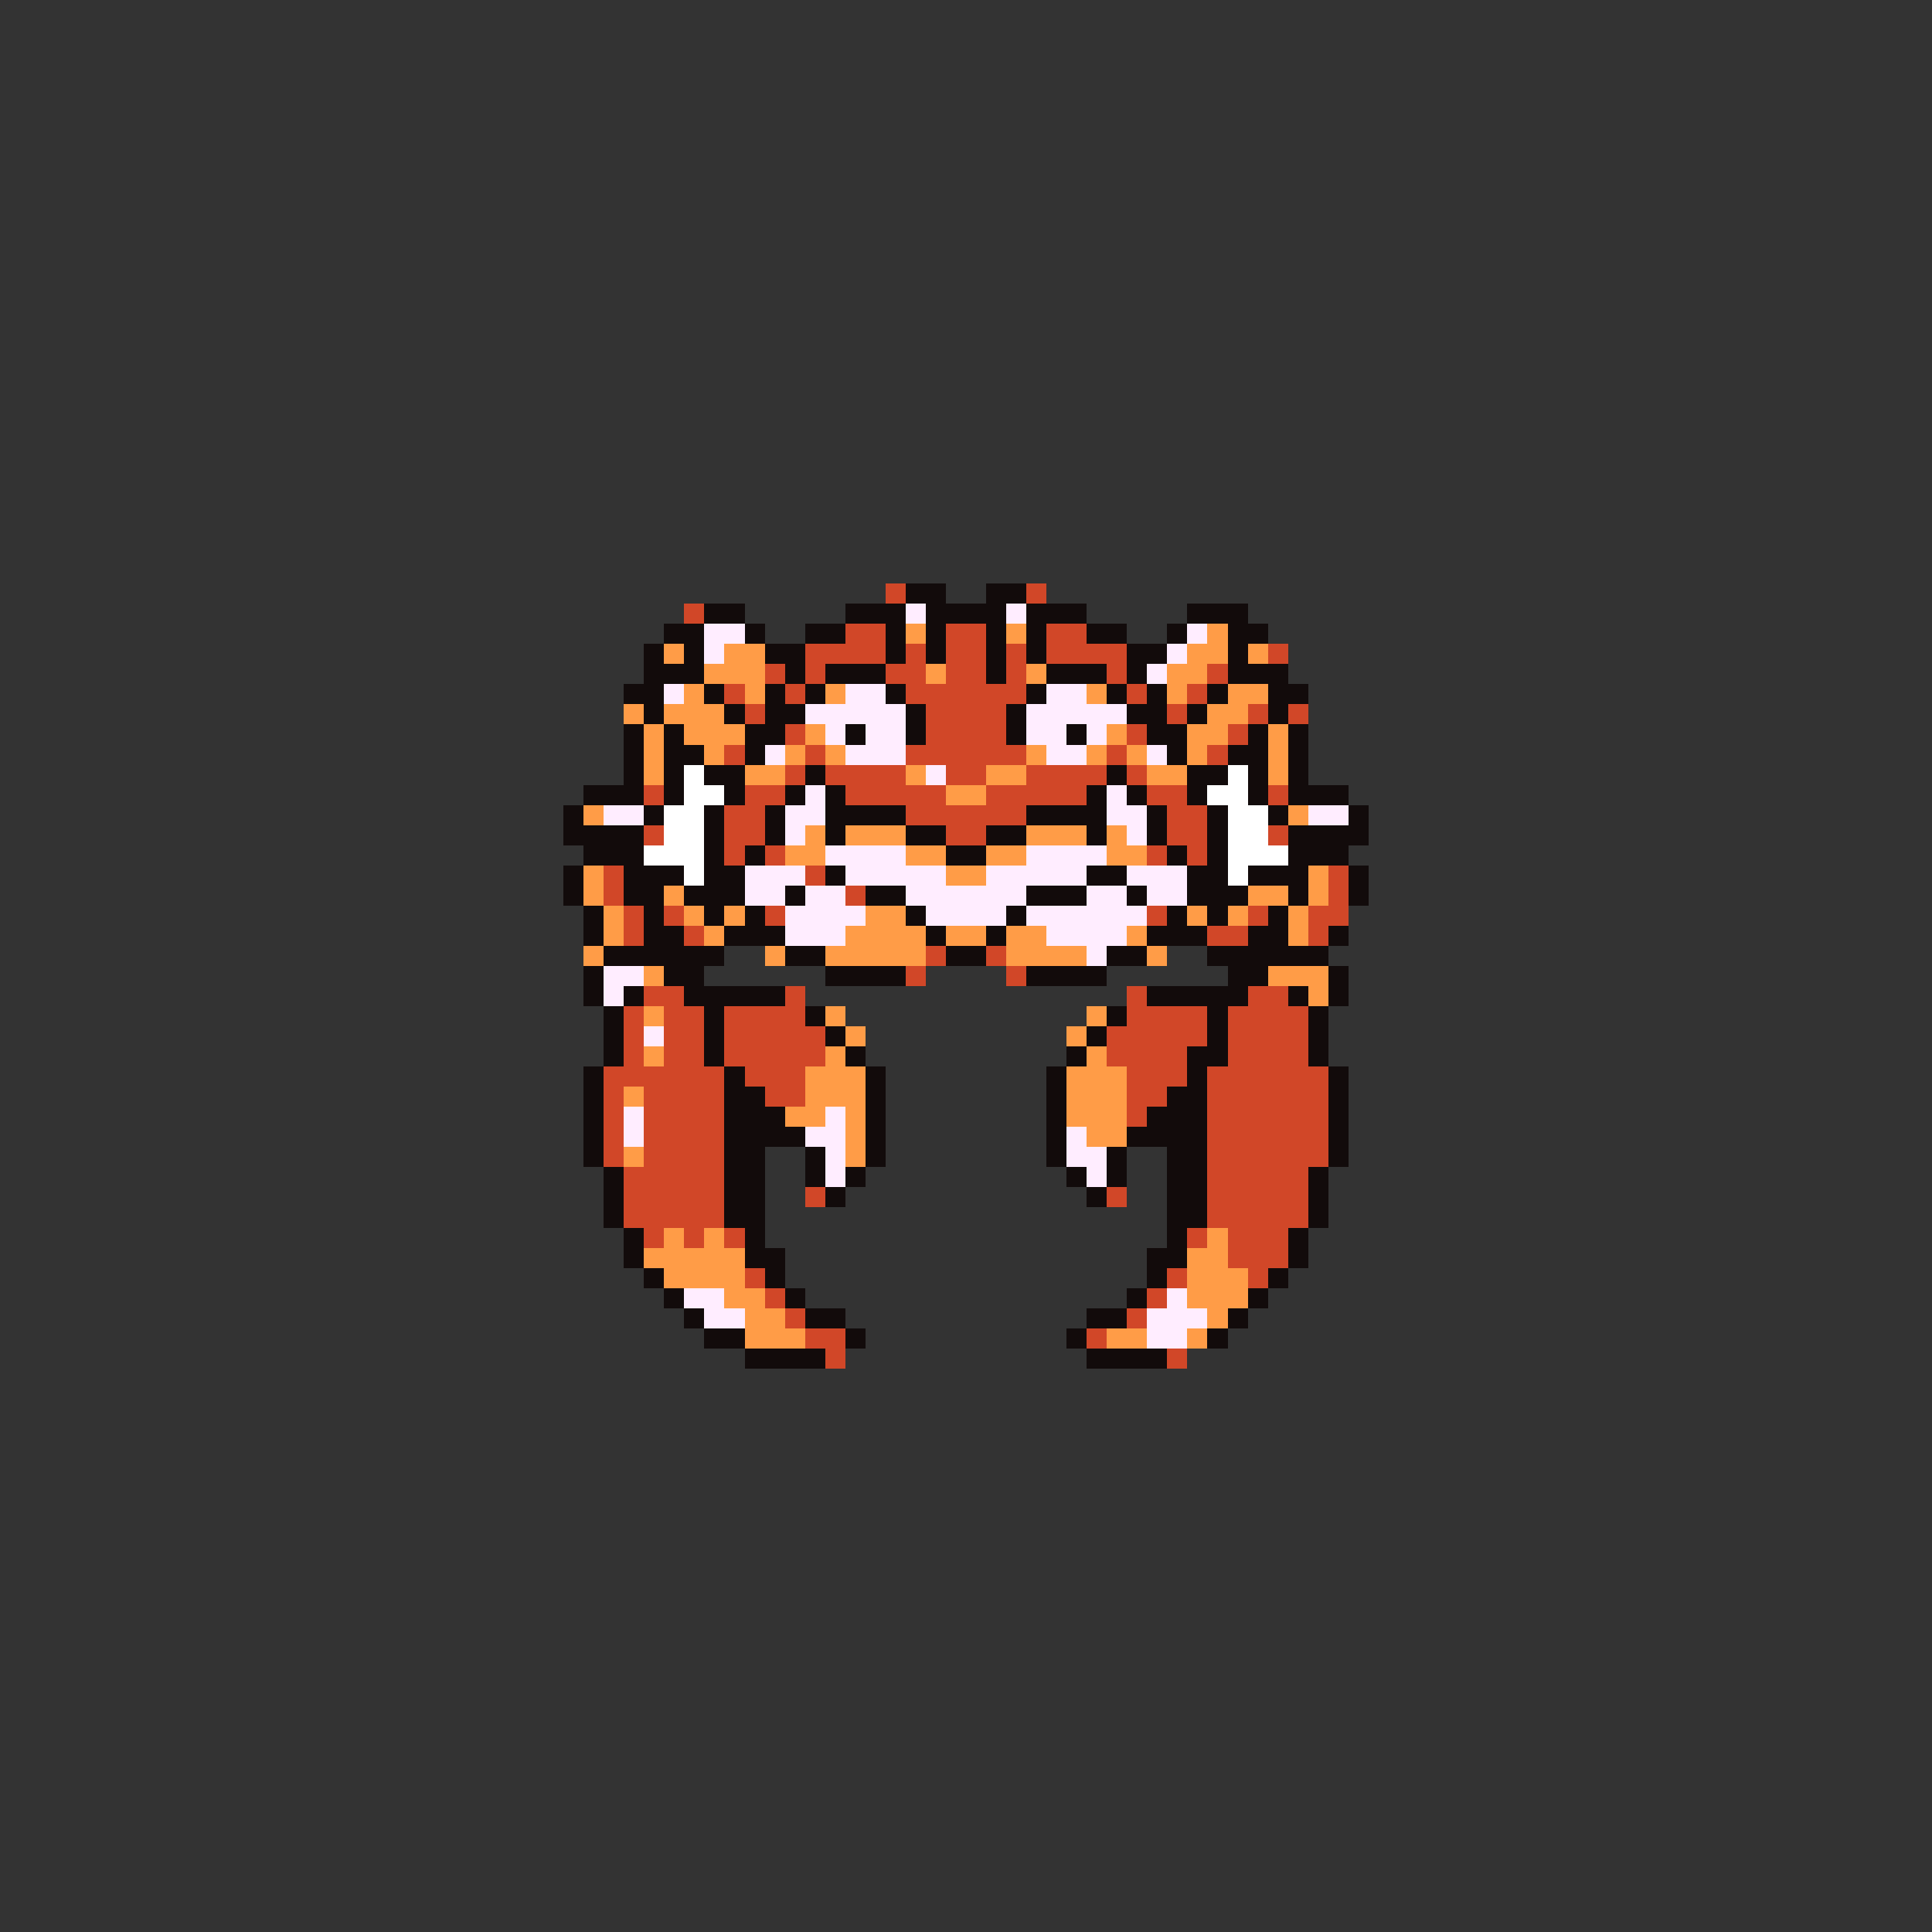 <svg xmlns="http://www.w3.org/2000/svg" viewBox="0 -0.5 96 96" shape-rendering="crispEdges">
<rect x="0" y="-0.5" width="96" height="96" fill="#333333" stroke="none"/>
<path stroke="#d14728" d="M44 29h1M51 29h1M34 30h1M42 31h2M47 31h2M52 31h2M40 32h4M45 32h1M47 32h2M50 32h1M52 32h4M63 32h1M38 33h1M40 33h1M44 33h2M47 33h2M50 33h1M55 33h1M60 33h1M36 34h1M39 34h1M45 34h6M56 34h1M59 34h1M37 35h1M46 35h4M58 35h1M62 35h1M64 35h1M39 36h1M46 36h4M56 36h1M61 36h1M36 37h1M40 37h1M45 37h6M55 37h1M60 37h1M39 38h1M41 38h4M47 38h2M51 38h4M56 38h1M32 39h1M37 39h2M42 39h5M49 39h5M57 39h2M63 39h1M36 40h2M45 40h6M58 40h2M32 41h1M36 41h2M47 41h2M58 41h2M63 41h1M36 42h1M38 42h1M57 42h1M59 42h1M30 43h1M40 43h1M66 43h1M30 44h1M42 44h1M66 44h1M31 45h1M33 45h1M38 45h1M57 45h1M62 45h1M65 45h2M31 46h1M34 46h1M60 46h2M65 46h1M46 47h1M49 47h1M45 48h1M50 48h1M32 49h2M39 49h1M56 49h1M62 49h2M31 50h1M33 50h2M36 50h4M56 50h4M61 50h4M31 51h1M33 51h2M36 51h5M55 51h5M61 51h4M31 52h1M33 52h2M36 52h5M55 52h4M61 52h4M30 53h6M37 53h3M56 53h3M60 53h6M30 54h1M32 54h4M38 54h2M56 54h2M60 54h6M30 55h1M32 55h4M56 55h1M60 55h6M30 56h1M32 56h4M60 56h6M30 57h1M32 57h4M60 57h6M31 58h5M60 58h5M31 59h5M40 59h1M55 59h1M60 59h5M31 60h5M60 60h5M32 61h1M34 61h1M36 61h1M59 61h1M61 61h3M61 62h3M37 63h1M58 63h1M62 63h1M38 64h1M57 64h1M39 65h1M56 65h1M40 66h2M54 66h1M41 67h1M58 67h1" />
<path stroke="#120b0b" d="M45 29h2M49 29h2M35 30h2M42 30h3M46 30h4M51 30h3M59 30h3M33 31h2M37 31h1M40 31h2M44 31h1M46 31h1M49 31h1M51 31h1M54 31h2M58 31h1M61 31h2M32 32h1M34 32h1M38 32h2M44 32h1M46 32h1M49 32h1M51 32h1M56 32h2M61 32h1M32 33h3M39 33h1M41 33h3M49 33h1M52 33h3M56 33h1M61 33h3M31 34h2M35 34h1M38 34h1M40 34h1M44 34h1M51 34h1M55 34h1M57 34h1M60 34h1M63 34h2M32 35h1M36 35h1M38 35h2M45 35h1M50 35h1M56 35h2M59 35h1M63 35h1M31 36h1M33 36h1M37 36h2M42 36h1M45 36h1M50 36h1M53 36h1M57 36h2M62 36h1M64 36h1M31 37h1M33 37h2M37 37h1M58 37h1M61 37h2M64 37h1M31 38h1M33 38h1M35 38h2M40 38h1M55 38h1M59 38h2M62 38h1M64 38h1M29 39h3M33 39h1M36 39h1M39 39h1M41 39h1M54 39h1M56 39h1M59 39h1M62 39h1M64 39h3M28 40h1M32 40h1M35 40h1M38 40h1M41 40h4M51 40h4M57 40h1M60 40h1M63 40h1M67 40h1M28 41h4M35 41h1M38 41h1M41 41h1M45 41h2M49 41h2M54 41h1M57 41h1M60 41h1M64 41h4M29 42h3M35 42h1M37 42h1M47 42h2M58 42h1M60 42h1M64 42h3M28 43h1M31 43h3M35 43h2M41 43h1M54 43h2M59 43h2M62 43h3M67 43h1M28 44h1M31 44h2M34 44h3M39 44h1M43 44h2M51 44h3M56 44h1M59 44h3M64 44h1M67 44h1M29 45h1M32 45h1M35 45h1M37 45h1M45 45h1M50 45h1M58 45h1M60 45h1M63 45h1M29 46h1M32 46h2M36 46h3M46 46h1M49 46h1M57 46h3M62 46h2M66 46h1M30 47h6M39 47h2M47 47h2M55 47h2M60 47h6M29 48h1M33 48h2M41 48h4M51 48h4M61 48h2M66 48h1M29 49h1M31 49h1M34 49h5M57 49h5M64 49h1M66 49h1M30 50h1M35 50h1M40 50h1M55 50h1M60 50h1M65 50h1M30 51h1M35 51h1M41 51h1M54 51h1M60 51h1M65 51h1M30 52h1M35 52h1M42 52h1M53 52h1M59 52h2M65 52h1M29 53h1M36 53h1M43 53h1M52 53h1M59 53h1M66 53h1M29 54h1M36 54h2M43 54h1M52 54h1M58 54h2M66 54h1M29 55h1M36 55h3M43 55h1M52 55h1M57 55h3M66 55h1M29 56h1M36 56h4M43 56h1M52 56h1M56 56h4M66 56h1M29 57h1M36 57h2M40 57h1M43 57h1M52 57h1M55 57h1M58 57h2M66 57h1M30 58h1M36 58h2M40 58h1M42 58h1M53 58h1M55 58h1M58 58h2M65 58h1M30 59h1M36 59h2M41 59h1M54 59h1M58 59h2M65 59h1M30 60h1M36 60h2M58 60h2M65 60h1M31 61h1M37 61h1M58 61h1M64 61h1M31 62h1M37 62h2M57 62h2M64 62h1M32 63h1M38 63h1M57 63h1M63 63h1M33 64h1M39 64h1M56 64h1M62 64h1M34 65h1M40 65h2M54 65h2M61 65h1M35 66h2M42 66h1M53 66h1M60 66h1M37 67h4M54 67h4" />
<path stroke="#ffedff" d="M45 30h1M50 30h1M35 31h2M59 31h1M35 32h1M58 32h1M57 33h1M33 34h1M42 34h2M52 34h2M40 35h5M51 35h5M41 36h1M43 36h2M51 36h2M54 36h1M38 37h1M42 37h3M52 37h2M57 37h1M46 38h1M40 39h1M55 39h1M30 40h2M39 40h2M55 40h2M65 40h2M39 41h1M56 41h1M41 42h4M51 42h4M37 43h3M42 43h5M49 43h5M56 43h3M37 44h2M40 44h2M45 44h6M54 44h2M57 44h2M39 45h4M46 45h4M51 45h6M39 46h3M52 46h4M54 47h1M30 48h2M30 49h1M32 51h1M31 55h1M41 55h1M31 56h1M40 56h2M53 56h1M41 57h1M53 57h2M41 58h1M54 58h1M34 64h2M58 64h1M35 65h2M57 65h3M57 66h2" />
<path stroke="#ff9c47" d="M45 31h1M50 31h1M60 31h1M33 32h1M36 32h2M59 32h2M62 32h1M35 33h3M46 33h1M51 33h1M58 33h2M34 34h1M37 34h1M41 34h1M54 34h1M58 34h1M61 34h2M31 35h1M33 35h3M60 35h2M32 36h1M34 36h3M40 36h1M55 36h1M59 36h2M63 36h1M32 37h1M35 37h1M39 37h1M41 37h1M51 37h1M54 37h1M56 37h1M59 37h1M63 37h1M32 38h1M37 38h2M45 38h1M49 38h2M57 38h2M63 38h1M47 39h2M29 40h1M64 40h1M40 41h1M42 41h3M51 41h3M55 41h1M39 42h2M45 42h2M49 42h2M55 42h2M29 43h1M47 43h2M65 43h1M29 44h1M33 44h1M62 44h2M65 44h1M30 45h1M34 45h1M36 45h1M43 45h2M59 45h1M61 45h1M64 45h1M30 46h1M35 46h1M42 46h4M47 46h2M50 46h2M56 46h1M64 46h1M29 47h1M38 47h1M41 47h5M50 47h4M57 47h1M32 48h1M63 48h3M65 49h1M32 50h1M41 50h1M54 50h1M42 51h1M53 51h1M32 52h1M41 52h1M54 52h1M40 53h3M53 53h3M31 54h1M40 54h3M53 54h3M39 55h2M42 55h1M53 55h3M42 56h1M54 56h2M31 57h1M42 57h1M33 61h1M35 61h1M60 61h1M32 62h5M59 62h2M33 63h4M59 63h3M36 64h2M59 64h3M37 65h2M60 65h1M37 66h3M55 66h2M59 66h1" />
<path stroke="#ffffff" d="M34 38h1M61 38h1M34 39h2M60 39h2M33 40h2M61 40h2M33 41h2M61 41h2M32 42h3M61 42h3M34 43h1M61 43h1" />
</svg>
